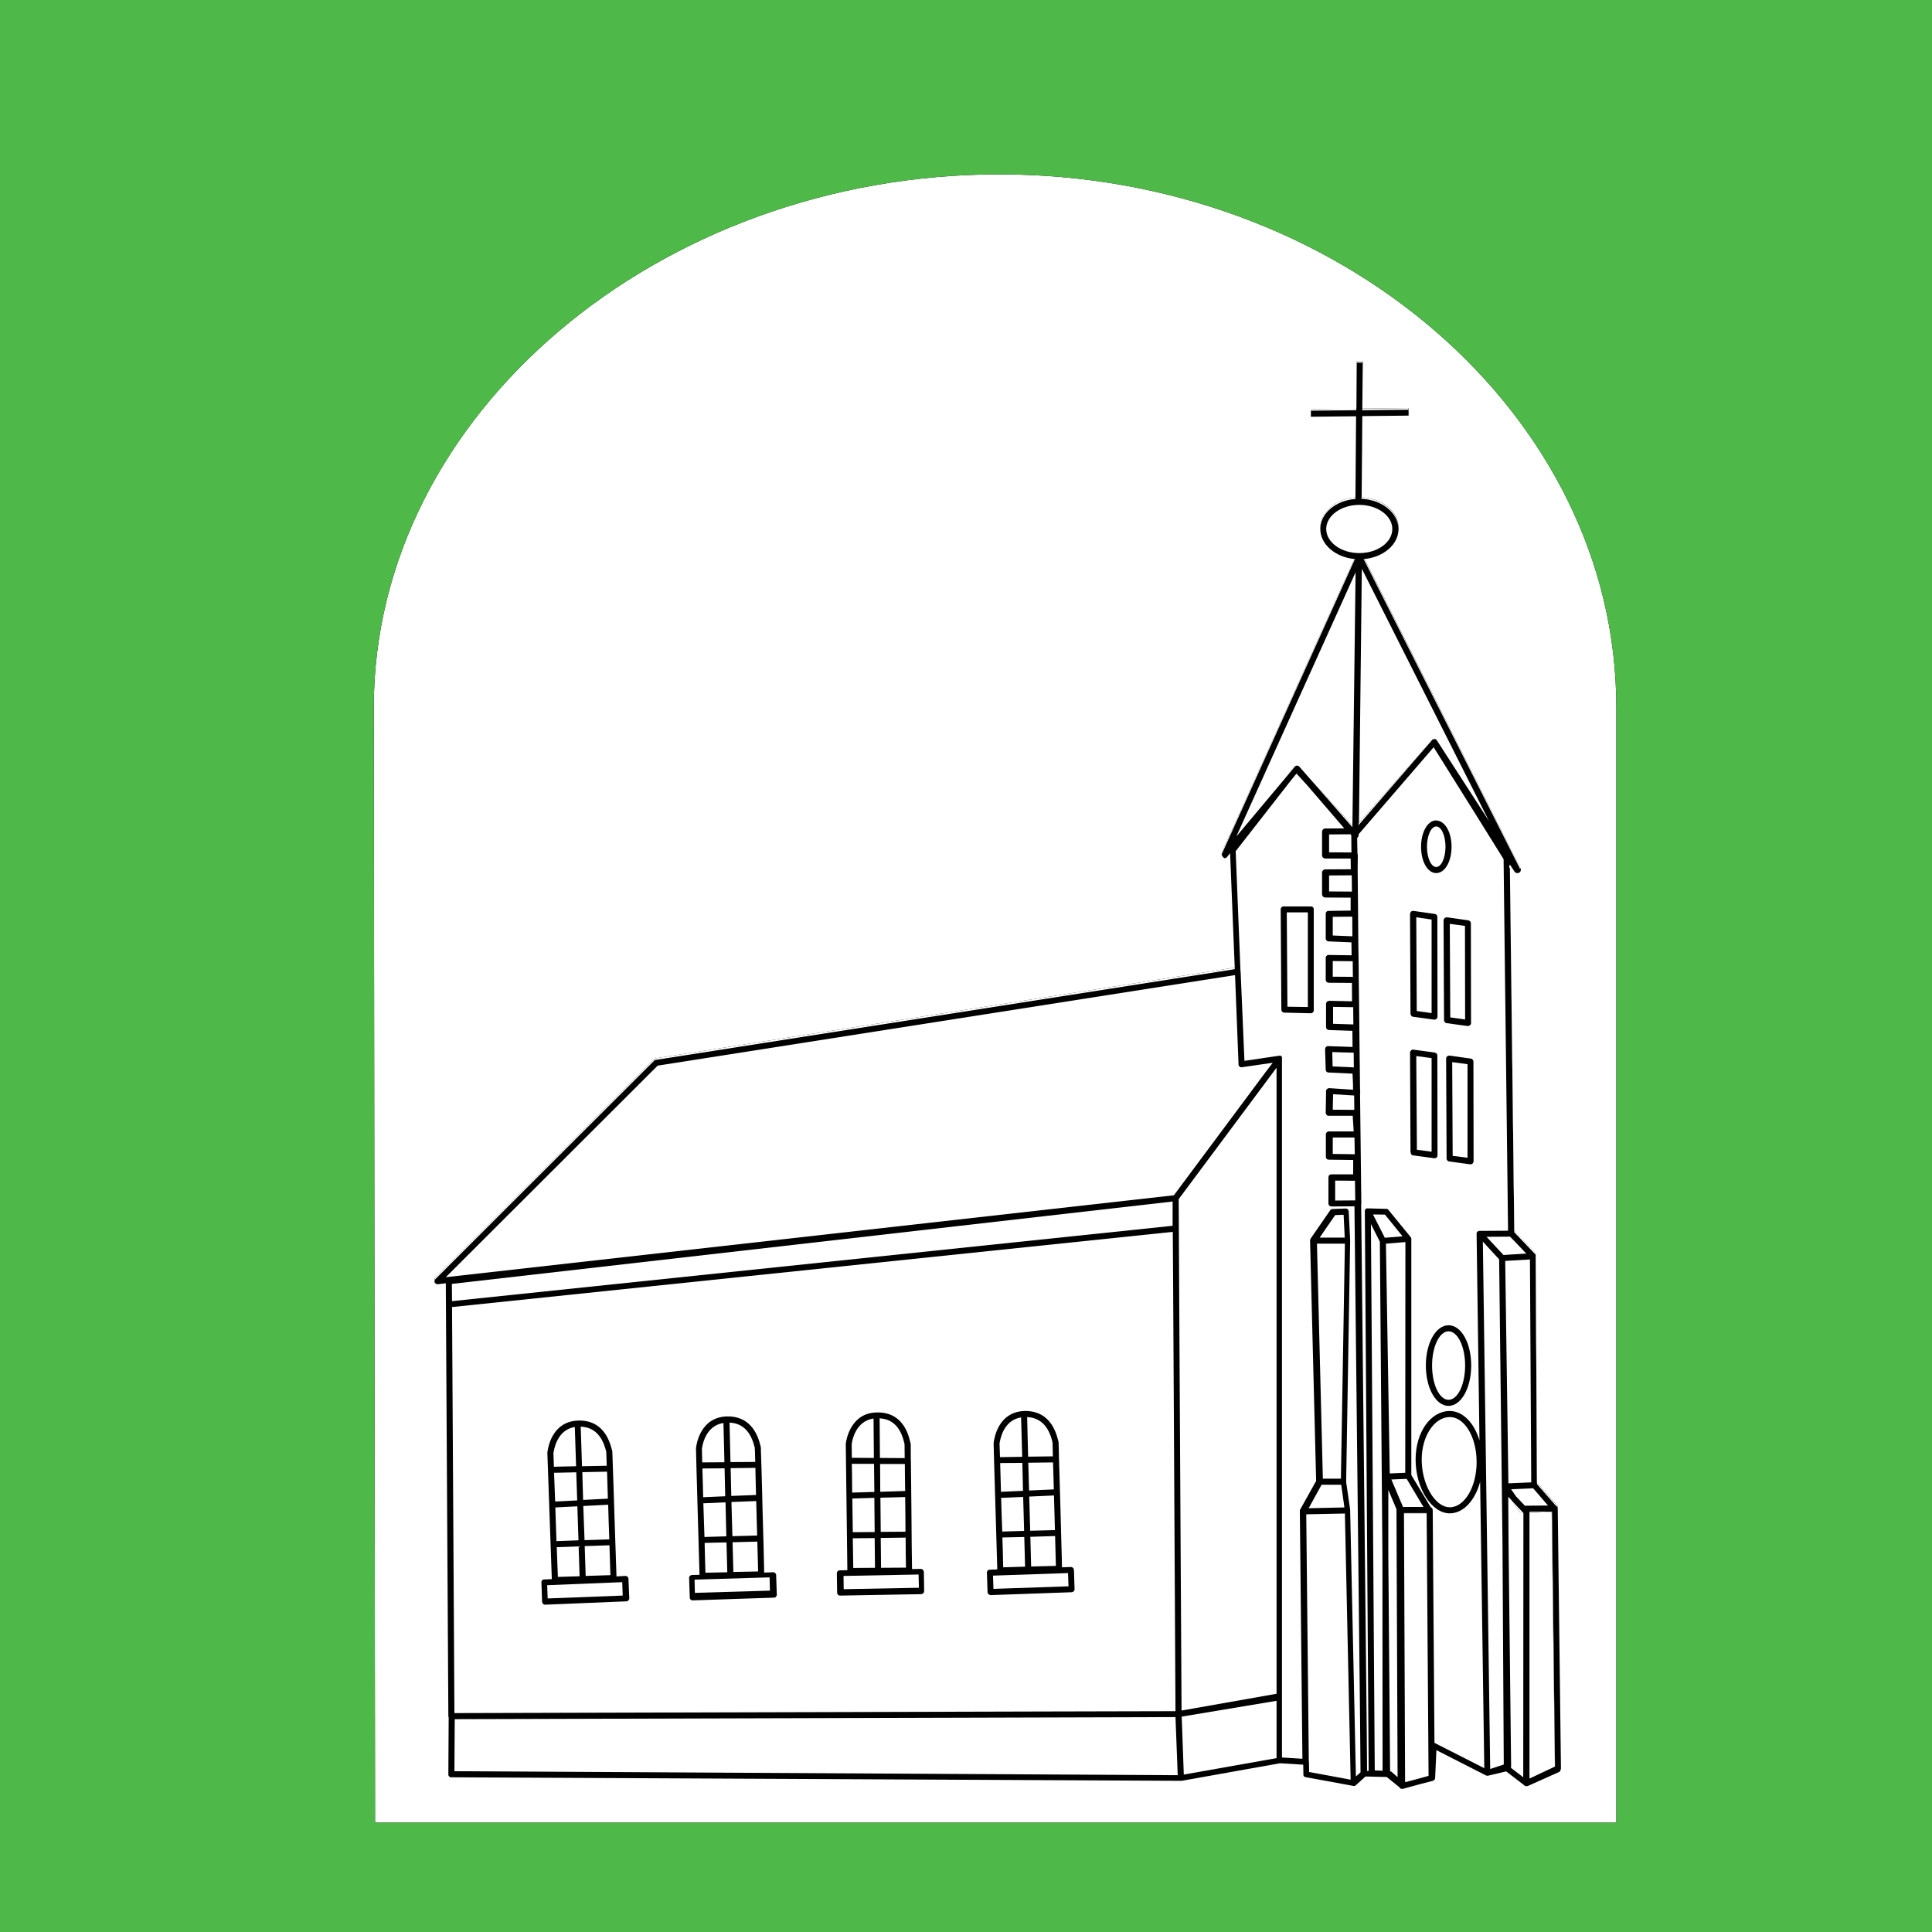 <svg version="1.2" xmlns="http://www.w3.org/2000/svg" viewBox="0 0 1210 1210" width="1210" height="1210">
	<title>21-Kisha-Shen-Ndout-01-svg</title>
	<style>
		.s0 { fill: #000000 } 
		.s1 { fill: #ffffff } 
		.s2 { fill: #4eb848 } 
	</style>
	<g id="Black">
		<path class="s0" d="m0 0h1210v1210h-1210z"/>
	</g>
	<g id="Color">
		<path class="s1" d="m908 887.5c-9.7 0-17.6 12-17.6 26.6 0 15.7 8.4 29.9 17.6 29.9 9.2 0 16.8-12.7 16.8-28.3 0-15.6-7.5-28.2-16.8-28.2z"/>
		<path class="s1" d="m551.8 981.9l15.6-0.1c-0.1-5.6-0.2-12-0.2-18.8l-15.6 0.2z"/>
		<path class="s1" d="m473 915.6c-0.1-4.7-0.2-7.9-0.3-8.8q0-0.1 0-0.2-0.1-0.1-0.1-0.2 0-0.1 0-0.2-0.1-0.1-0.1-0.2c-2.4-9.6-7.6-14.7-15.6-15l0.6 24.7z"/>
		<path class="s1" d="m948.4 771.8l13.1 13.7 0.1 0.1 0.1 0.1q0 0 0 0.1 0 0 0 0 0 0 0 0 0 0 0 0.1 0 0.1 0 0.1 0 0 0 0 0 0 0 0 0 0 0 0l0.1 0.3v0.1q0 0 0 0.1 0 0 0 0.1 0 0 0 0.1 0 0 0 0l0.8 142.8 11.8 13.5q0.2 0.1 0.5 0.3 0.2 0.1 0.4 0.4 0.1 0.2 0.2 0.5 0.1 0.3 0.1 0.6l2 161.9v-0.1l-2-162.8q0-0.3-0.1-0.6-0.1-0.2-0.2-0.5-0.2-0.2-0.4-0.4-0.3-0.2-0.5-0.2l-11.7-13.5-0.8-142.8v-0.3q0-0.1 0-0.1 0 0 0 0 0 0 0 0 0-0.1 0-0.1 0 0 0 0-0.1-0.1-0.1-0.1 0 0 0 0 0-0.1 0-0.1v-0.2q0 0 0 0 0 0 0 0 0-0.1-0.1-0.1 0 0 0 0 0 0 0 0l-13.2-13.9-2.8-229.6z"/>
		<path class="s1" d="m952 544.2c0 0.1 0.1 0.3 0.1 0.4q0.1-0.2 0.1-0.4 0-0.1 0-0.3 0-0.2-0.1-0.3 0-0.2-0.1-0.3l-97.5-193.2h-0.5z"/>
		<path class="s1" d="m365.2 939.4l15.5-0.8c-0.2-6.3-0.4-12.1-0.5-16.9l-15.5 0.3z"/>
		<path class="s1" d="m380 918c-0.2-4.7-0.3-7.9-0.3-8.8q-0.1-0.4-0.2-0.7c-2.5-9.7-7.8-14.7-15.8-15l0.8 24.8z"/>
		<path class="s1" d="m458 936.9l15.5-0.6c-0.2-6.3-0.3-12.2-0.4-17l-15.5 0.2z"/>
		<path class="s1" d="m458.7 962.1l15.5-0.4c-0.2-7.2-0.4-14.7-0.6-21.6l-15.5 0.6z"/>
		<path class="s1" d="m366.1 964.6l15.5-0.5c-0.3-7.3-0.5-14.7-0.7-21.7l-15.6 0.8z"/>
		<path class="s1" d="m875.8 330.9v-0.5c0-10.1-10.3-18.4-23.2-18.9v0.9c12.7 0.5 22.9 8.6 23.2 18.5z"/>
		<path class="s1" d="m441.3 966.3c0.2 6.8 0.3 13.2 0.5 18.7l13.7-0.3-0.5-18.7z"/>
		<path class="s1" d="m848.9 312.5l0.5-51.8-0.5 50.8c-12.4 1-22 9-22 18.9v0.5c0.3-9.6 9.8-17.5 22-18.4z"/>
		<path class="s1" d="m734.4 767.7v-15.2l-451.4 51.6 0.1 10.8 451.3-47.2z"/>
		<path class="s1" d="m639.5 887.7c-11.2 1.8-13.1 13.9-13.5 16.4 0 0.6 0.1 3.7 0.3 8.5l13.9-0.2z"/>
		<path class="s1" d="m453.1 891.2c-11.2 1.7-13.2 13.8-13.5 16.3 0 0.6 0.1 3.7 0.2 8.4l13.9-0.1z"/>
		<path class="s1" d="m848.6 350.1h-0.4l-83 183.8q0 0.2-0.1 0.3 0 0.2 0 0.3 0 0.2 0 0.3 0 0.2 0 0.4 0-0.1 0-0.1 0.1-0.1 0.1-0.1 0 0 0-0.1 0 0 0 0z"/>
		<path class="s1" d="m849.7 227.1h3.7v-0.9h-3.7l-0.3 29.7-28.5 0.4v0.9l28.5-0.3 0.3-29.8z"/>
		<path class="s1" d="m366.8 987l15.5-0.5c-0.2-5.5-0.4-12-0.6-18.7l-15.5 0.5z"/>
		<path class="s1" d="m453.8 919.6l-13.9 0.1c0.2 5 0.3 11.3 0.5 18l13.8-0.6z"/>
		<path class="s1" d="m435 989.3l47-1.4 0.2 8.3-47 1.4z"/>
		<path class="s1" d="m882.1 256.6l0.1 2.8-0.1-3.8-28.9 0.3v1l28.9-0.3z"/>
		<path fill-rule="evenodd" class="s1" d="m736.2 1071.7l-85.2 0.2-366.4 1-1.5-254.3 451.4-47.1 0.2 28zm-342.6-69.4q0.1-0.2 0.2-0.3 0.1-0.2 0.2-0.4 0.1-0.1 0.1-0.3 0-0.2 0-0.4l-0.5-12.1q0-0.4-0.1-0.7-0.2-0.3-0.5-0.6-0.3-0.2-0.6-0.4-0.4-0.1-0.8-0.1l-5.5 0.3c-0.1-4.3-0.7-21.6-1.3-38.8-0.3-10-0.6-19.9-0.9-27.4-0.1-3.7-0.2-6.8-0.3-9 0-1.1-0.1-1.9-0.1-2.5q0-0.2 0-0.5 0-0.2-0.1-0.5 0-0.2-0.1-0.4-0.1-0.3-0.2-0.5 0 0 0.1 0.1 0 0 0 0.1 0 0 0 0.1 0 0 0 0 0-0.1 0-0.1 0-0.1 0-0.1 0-0.1 0-0.2-0.1 0-0.1-0.1c-3.9-15.3-13.6-18.1-21.2-17.8-16.2 0.7-18.7 16.8-19.1 20.1 0 0.2 0 0.5 2.8 79.2l-4.7 0.2q-0.2 0-0.4 0-0.2 0.1-0.4 0.1-0.1 0.1-0.3 0.2-0.1 0.1-0.3 0.3-0.1 0.1-0.2 0.3-0.1 0.1-0.1 0.3-0.1 0.2-0.1 0.3-0.1 0.2 0 0.4l0.4 12.1q0.1 0.4 0.2 0.7 0.2 0.3 0.4 0.6 0.3 0.2 0.6 0.4 0.4 0.1 0.7 0.1h0.1l50.8-2.1q0.2 0 0.4 0 0.2-0.1 0.3-0.2 0.2 0 0.3-0.1 0.2-0.2 0.3-0.3zm-10.3-94.2q0-0.1 0-0.1 0 0 0 0.1zm102.9 91.6q0.1-0.2 0.2-0.3 0.1-0.2 0.1-0.4 0-0.2 0-0.4l-0.4-12.1q0-0.2 0-0.3-0.1-0.2-0.2-0.4 0-0.2-0.2-0.3-0.1-0.2-0.2-0.3-0.1-0.1-0.3-0.2-0.2-0.1-0.3-0.2-0.2-0.1-0.4-0.1-0.2 0-0.4 0l-5.5 0.2c0-4.3-0.5-21.5-1-38.8-0.2-9.9-0.5-19.9-0.7-27.3-0.1-3.7-0.2-6.9-0.3-9-0.1-1.1-0.1-2 0-2.6q0-0.2-0.1-0.4 0-0.3 0-0.5 0-0.2-0.1-0.4-0.1-0.3-0.2-0.5 0.1 0 0.1 0.1 0 0 0 0 0 0.1 0 0.1 0 0 0 0.1 0-0.2-0.1-0.6c-3.8-15.3-13.5-18.2-21.1-18-16.2 0.6-18.9 16.8-19.2 20 0 0.2-0.1 0.5 2.2 79.2l-4.7 0.1h-0.1q-0.4 0.1-0.7 0.2-0.3 0.2-0.6 0.5-0.2 0.3-0.3 0.6-0.2 0.4-0.1 0.7l0.4 12.1q0 0.4 0.1 0.7 0.2 0.3 0.4 0.6 0.3 0.3 0.6 0.4 0.4 0.1 0.7 0.1h0.1l50.8-1.7q0.2 0 0.3 0 0.2-0.1 0.4-0.1 0.2-0.1 0.3-0.2 0.2-0.1 0.3-0.3 0.1-0.1 0.2-0.3zm-9.8-94q-0.1 0-0.1 0 0 0 0.1 0zm101.9 92.1q0.1-0.2 0.2-0.3 0.1-0.1 0.1-0.3 0.1-0.1 0.1-0.3 0.1-0.2 0.1-0.3l-0.2-12.1q0-0.4-0.2-0.7-0.1-0.4-0.4-0.6-0.2-0.3-0.6-0.5-0.3-0.1-0.7-0.1l-5.5 0.1c-0.1-4.3-0.3-21.5-0.4-38.8-0.1-9.9-0.2-19.9-0.3-27.4-0.1-3.7-0.1-6.8-0.1-9v-2.5q0-0.2 0-0.5 0-0.2-0.1-0.5 0-0.2-0.1-0.4-0.1-0.3-0.1-0.5 0 0 0 0.1 0 0 0 0 0 0.1 0.1 0.1 0 0.1 0 0.1l-0.2-0.6c-3.5-15.3-13.2-18.4-20.8-18.2-16.1 0.2-19.1 16.4-19.5 19.6 0 0.2 0 0.5 1 79.2l-4.7 0.1q-0.4 0-0.8 0.1-0.3 0.2-0.6 0.4-0.2 0.3-0.4 0.7-0.1 0.3-0.1 0.7l0.2 12.1q0 0.1 0 0.3 0.1 0.2 0.2 0.4 0 0.2 0.1 0.3 0.1 0.2 0.3 0.3 0.1 0.1 0.3 0.2 0.1 0.1 0.3 0.2 0.2 0.1 0.3 0.1 0.2 0 0.4 0l50.8-0.9q0.2 0 0.3-0.1 0.2 0 0.4-0.1 0.2-0.1 0.3-0.2 0.2-0.1 0.3-0.2zm92.9-0.6q0.3-0.1 0.7-0.2 0.3-0.2 0.6-0.4 0.2-0.3 0.4-0.6 0.1-0.4 0.1-0.8l-0.4-12q-0.1-0.4-0.2-0.8-0.2-0.3-0.5-0.5-0.2-0.3-0.6-0.4-0.4-0.1-0.7-0.1l-5.5 0.2c0-4.3-0.6-21.5-1-38.8-0.3-10-0.6-19.9-0.8-27.4-0.1-3.7-0.2-6.8-0.2-9-0.1-1.1-0.1-2-0.1-2.6q0-0.2 0-0.4-0.1-0.2-0.1-0.5 0-0.2-0.1-0.4-0.1-0.2-0.1-0.5 0 0.1 0 0.1 0 0 0 0.1 0 0 0 0 0.1 0.1 0.1 0.1-0.1-0.1-0.1-0.1 0-0.1 0-0.2 0-0.1 0-0.1-0.1-0.1-0.1-0.2c-3.8-15.3-13.5-18.2-21.1-18-16.2 0.6-18.8 16.8-19.2 20 0 0.3-0.1 0.6 2.3 79.2l-4.7 0.2q-0.4 0-0.8 0.1-0.3 0.2-0.6 0.5-0.2 0.3-0.3 0.6-0.2 0.4-0.1 0.8l0.4 12.1q0 0.3 0.2 0.7 0.1 0.3 0.4 0.5 0.3 0.3 0.6 0.4 0.4 0.2 0.7 0.2h0.1l50.7-1.8zm-8.3-94.8q0 0 0 0 0 0 0 0z"/>
		<path class="s1" d="m534.1 963.4c0.1 6.7 0.2 13.1 0.3 18.6l13.6-0.1-0.2-18.6z"/>
		<path class="s1" d="m659.4 912.1c-0.1-4.6-0.2-7.8-0.2-8.7q-0.1-0.1-0.1-0.2 0-0.1 0-0.2-0.1-0.1-0.1-0.2 0-0.1 0-0.2c-2.4-9.7-7.7-14.7-15.7-15.1l0.6 24.8z"/>
		<path class="s1" d="m284.8 1076.7l-0.2 32.6 453 2.5-1.4-36.4-451.4 1.3z"/>
		<path class="s1" d="m547.6 938.1l-13.8 0.4c0.1 6.9 0.2 14.1 0.3 21.1l13.7-0.1z"/>
		<path class="s1" d="m528.3 987l47-0.9 0.2 8.3-47.1 0.9z"/>
		<path class="s1" d="m621.9 986.8l47-1.6 0.3 8.3-47 1.6z"/>
		<path class="s1" d="m645.8 981.1l15.5-0.4c-0.1-5.5-0.3-12-0.5-18.7l-15.5 0.5z"/>
		<path class="s1" d="m640.8 937.5l-13.8 0.6c0.2 6.8 0.4 14.1 0.7 21.1l13.7-0.4z"/>
		<path class="s1" d="m644.5 933.5l15.5-0.7c-0.2-6.3-0.3-12.1-0.5-16.9l-15.5 0.2z"/>
		<path class="s1" d="m645.2 958.7l15.5-0.4c-0.2-7.3-0.4-14.7-0.6-21.7l-15.5 0.7z"/>
		<path class="s1" d="m627.8 962.9c0.2 6.8 0.4 13.2 0.5 18.7l13.7-0.4-0.5-18.6z"/>
		<path class="s1" d="m566.6 913.2c0-4.7-0.1-7.9-0.1-8.8q0-0.1 0-0.2-0.1-0.1-0.1-0.2 0-0.1 0-0.2-0.1-0.1-0.1-0.2c-2.2-9.7-7.4-14.9-15.4-15.3l0.2 24.8z"/>
		<path class="s1" d="m348.7 969c0.2 6.7 0.5 13.1 0.7 18.6l13.6-0.4-0.6-18.7z"/>
		<path class="s1" d="m361.6 943.4l-13.8 0.7c0.2 6.9 0.5 14.1 0.7 21.1l13.8-0.5z"/>
		<path class="s1" d="m551.6 959.4l15.5-0.1c0-7.3-0.1-14.7-0.2-21.7l-15.5 0.4z"/>
		<path class="s1" d="m360.9 922.1l-13.9 0.3c0.2 5 0.4 11.2 0.7 18l13.8-0.7z"/>
		<path class="s1" d="m459.3 984.5l15.5-0.3c-0.1-5.6-0.3-12-0.5-18.7l-15.5 0.4z"/>
		<path class="s1" d="m551.3 934.3l15.6-0.5c-0.1-6.3-0.2-12.1-0.2-16.9h-15.5z"/>
		<path class="s1" d="m547.4 916.8h-13.9c0.1 5 0.2 11.2 0.2 18l13.9-0.4z"/>
		<path class="s1" d="m360 893.7c-11.1 1.8-13 13.9-13.4 16.5 0 0.6 0.2 3.6 0.3 8.4l13.9-0.3z"/>
		<path class="s1" d="m342.7 992.8l47-1.9 0.3 8.4-47 1.8z"/>
		<path class="s1" d="m547.1 888.4c-11.2 1.6-13.4 13.6-13.7 16.2 0 0.6 0 3.7 0.1 8.4l13.8 0.1z"/>
		<path class="s1" d="m917.6 638.5l-0.1-58.6-9.5-1.3 0.3 58.6 9.3 1.3z"/>
		<path class="s1" d="m281 1075.5l-0.2 34.7 0.2-34.7z"/>
		<path class="s1" d="m932.9 782.2l-4.2-4.6 4.6 330.3 8.5-2.8-0.8-138.4-2.1-178-6-6.5z"/>
		<path class="s1" d="m454.4 940.9l-13.9 0.6c0.2 6.8 0.5 14.1 0.7 21.1l13.7-0.4z"/>
		<path class="s1" d="m899.5 543c-3.2 0-5.8-5.7-5.8-12.7 0-7 2.6-12.7 5.8-12.7 3.2 0 5.8 5.7 5.8 12.7 0 7-2.6 12.7-5.8 12.7z"/>
		<path class="s1" d="m909.5 665.2l0.3 58.7 9.3 1.2v-58.6l-9.6-1.3z"/>
		<path class="s1" d="m640.3 916.2l-13.9 0.1c0.1 5 0.3 11.3 0.5 18l13.8-0.6z"/>
		<path fill-rule="evenodd" class="s1" d="m927 928.1l2.6 179.3-30.9-15.7q0-0.1-0.1-0.1 0 0 0 0-0.1 0-0.1-0.1-0.1 0-0.1 0l-1.1-145.8q0-0.3-0.1-0.6-0.1-0.3-0.3-0.5-0.2-0.2-0.4-0.4-0.2-0.2-0.5-0.3l-12.1-20.1v-148.2q0-0.1 0-0.1-0.1-0.1-0.1-0.1 0-0.1 0-0.1 0-0.1 0-0.1-0.1-0.1-0.1-0.1 0-0.1-0.1-0.1 0-0.1 0-0.1-0.1-0.1-0.1-0.1l-13.9-17q-0.1-0.2-0.2-0.3-0.2-0.2-0.4-0.2-0.2-0.1-0.4-0.2-0.2 0-0.4 0l-11.6-0.3h-0.3l-0.4 0.1h-0.1l-0.2 0.1q0 0.1-0.1 0.1 0 0 0 0-0.1 0.1-0.1 0.1 0 0-0.1 0l-0.1 0.1q0 0.1 0 0.1 0 0-0.1 0.1 0 0 0 0-0.1 0.1-0.1 0.1 0 0.1 0 0.1-0.1 0.1-0.1 0.1 0 0.1 0 0.1-0.1 0-0.1 0.1v0.1q0 0 0 0.1 0 0 0 0.1 0 0 0 0.1 0 0 0 0.1v0.1l2.4 350.5h-1l-0.2-25.4-3.5-329.4q0-0.1 0-0.1 0-0.1 0.1-0.2 0-0.1 0-0.2 0-0.1 0-0.1c0-2.1-0.4-31.6-0.8-68.8q0-0.1 0.1-0.2 0 0 0-0.1 0-0.1 0-0.2 0 0 0-0.1l-0.1-2.4c-0.1-7.8-0.2-16.1-0.3-24.4-0.1-9.4-0.2-19-0.3-28.5l-0.2-15.3c0-5.9-0.1-11.8-0.2-17.6l-0.1-7.7c-0.1-17.1-0.3-32.5-0.4-44.2l0.1-8.3q0-0.1 0-0.2 0-0.1 0-0.3-0.1-0.1-0.1-0.2-0.1-0.1-0.1-0.3c-0.1-4.3-0.2-7.7-0.2-10.2l0.2-0.1 0.2-0.2q0.1-0.2 0.2-0.3 0.1-0.2 0.2-0.3 0.1-0.2 0.1-0.4 0-0.1 0-0.3v-0.6l47-54.5c12.7 20.2 41 65.5 43.8 70.1l2.8 232.7-17.9 0.1h-0.3l-0.3 0.1-0.2 0.1-0.3 0.1c-0.1 0.1-0.1 0.2-0.2 0.2q0 0 0 0.1-0.1 0-0.1 0 0 0 0 0.1 0 0-0.1 0 0 0.1 0 0.1 0 0 0 0-0.1 0.1-0.1 0.1 0 0 0 0.1 0 0 0 0-0.1 0-0.1 0 0 0 0 0.1 0 0 0 0v0.1q0 0 0 0 0 0.1 0 0.1-0.1 0-0.1 0.1 0 0 0 0v0.4l1.8 129.4c-3.3-10.9-10.4-18.4-18.6-18.4-12 0-21.4 13.3-21.4 30.4 0 18 10 33.7 21.4 33.7 8.6 0 15.9-8.2 19-19.7zm-19.8-47.6c7.9 0 14.2-11.1 14.2-25.3 0-14.1-6.2-25.2-14.2-25.2-7.9 0-14.2 11.1-14.2 25.2 0 14.2 6.3 25.3 14.2 25.3zm15.6-215.7q0-0.3-0.1-0.6-0.2-0.3-0.4-0.6-0.2-0.2-0.5-0.4-0.3-0.2-0.6-0.2l-13.4-1.9h-0.2q-0.4 0-0.8 0.2-0.3 0.1-0.6 0.4-0.2 0.3-0.4 0.6-0.1 0.4-0.1 0.8l0.3 62.5q0 0.3 0.1 0.6 0.1 0.3 0.4 0.6 0.2 0.3 0.5 0.4 0.3 0.2 0.6 0.2l13.1 1.8h0.3q0.4 0 0.7-0.1 0.4-0.2 0.6-0.4 0.3-0.3 0.4-0.7 0.2-0.3 0.2-0.7l-0.1-62.4zm-1.6-86.5q0-0.4-0.1-0.7-0.1-0.3-0.4-0.5-0.2-0.3-0.5-0.5-0.3-0.1-0.6-0.2l-13.3-1.9q-0.2 0-0.4 0-0.2 0-0.4 0.1-0.2 0.1-0.4 0.2-0.2 0.1-0.3 0.2-0.2 0.1-0.3 0.3-0.1 0.1-0.2 0.3-0.1 0.2-0.1 0.4-0.1 0.2-0.1 0.4l0.3 62.5q0 0.4 0.2 0.7 0.1 0.3 0.3 0.6 0.2 0.2 0.5 0.4 0.3 0.2 0.7 0.2l13.1 1.8h0.2q0.4 0 0.7-0.2 0.4-0.1 0.6-0.4 0.3-0.2 0.5-0.6 0.1-0.3 0.1-0.7l-0.1-62.4zm-21.7-64.5c-5.3 0-9.5 7.3-9.5 16.5 0 9.3 4.1 16.5 9.5 16.5 5.4 0 9.6-7.2 9.6-16.5 0-9.2-4.2-16.4-9.6-16.4zm-16 57.5q-0.1 0.1-0.2 0.3-0.1 0.2-0.1 0.4-0.1 0.2-0.1 0.4l0.3 62.5q0 0.3 0.2 0.7 0.1 0.3 0.3 0.6 0.2 0.2 0.5 0.4 0.3 0.1 0.7 0.2l13.1 1.8h0.2q0.4 0 0.7-0.2 0.4-0.1 0.7-0.4 0.2-0.2 0.4-0.6 0.1-0.3 0.1-0.7l-0.1-62.4q0-0.4-0.1-0.7-0.1-0.3-0.3-0.6-0.3-0.2-0.6-0.4-0.3-0.2-0.6-0.2l-13.3-1.9q-0.2 0-0.4 0-0.2 0-0.4 0.1-0.2 0-0.4 0.1-0.2 0.1-0.3 0.2-0.2 0.2-0.3 0.4zm0 150.4q0 0.4 0.1 0.7 0.1 0.3 0.3 0.6 0.2 0.3 0.5 0.4 0.3 0.2 0.7 0.2l13.1 1.8h0.2q0.4 0 0.7-0.1 0.4-0.2 0.7-0.4 0.2-0.3 0.4-0.6 0.1-0.4 0.1-0.8l-0.1-62.4q0-0.3-0.1-0.6-0.1-0.4-0.3-0.6-0.3-0.3-0.6-0.4-0.3-0.2-0.6-0.3l-13.3-1.8q-0.4-0.1-0.8 0-0.4 0.1-0.7 0.4-0.3 0.3-0.5 0.7-0.2 0.3-0.2 0.7l0.3 62.5z"/>
		<path class="s1" d="m881 926.2l-9.6 0.4 7.3 17.2h12.8l-10.5-17.6z"/>
		<path class="s1" d="m887 661.4l0.4 58.7 9.2 1.2v-58.6l-9.6-1.3z"/>
		<path class="s1" d="m896.6 634.5v-58.6l-9.6-1.4 0.3 58.7 9.3 1.3z"/>
		<path class="s1" d="m819.1 630.7v-59.3h-13.2l0.4 59.1 12.8 0.2z"/>
		<path class="s1" d="m907.2 876.7c-5.7 0-10.3-9.6-10.3-21.5 0-11.8 4.6-21.4 10.3-21.4 5.8 0 10.4 9.6 10.4 21.4 0 11.9-4.6 21.5-10.4 21.5z"/>
		<path class="s1" d="m409.7 664.3q0.1-0.1 0.2-0.2 0.1-0.1 0.3-0.2 0.1 0 0.2-0.1 0.2 0 0.3 0l362.6-56.8v-1l-362.6 56.8q-0.1 0-0.2 0.1-0.2 0-0.3 0.1-0.1 0.1-0.2 0.1-0.2 0.1-0.3 0.2l-137 136.8q-0.1 0.2-0.2 0.4-0.2 0.2-0.2 0.5-0.1 0.2-0.1 0.4 0 0.3 0.1 0.5 0-0.1 0-0.2 0.1-0.1 0.1-0.2 0.1-0.1 0.2-0.2 0.1-0.1 0.1-0.2z"/>
		<path class="s1" d="m797.1 665.6l-19.3 2.8q0 0-0.1 0 0 0-0.1 0 0 0-0.1 0 0 0-0.1 0-0.1 0-0.3 0-0.1-0.1-0.2-0.1-0.2-0.1-0.3-0.1-0.1-0.1-0.3-0.2 0-0.1-0.1-0.1 0-0.1-0.1-0.2 0 0-0.1-0.1 0 0-0.1-0.1 0-0.1-0.1-0.2 0-0.1 0-0.2-0.1 0-0.1-0.1 0-0.1 0-0.2v-0.2l-2.2-55.9-361.6 56.7-132.7 132.5 456-51.3 57.4-77.1z"/>
		<path fill-rule="evenodd" class="s1" d="m777 608.6q0-0.1 0-0.1 0-0.1 0-0.1-0.1-0.1-0.1-0.2 0 0 0-0.1l-3-75 35.2-45.1 2.9-3.5 6.5 7.1 23.4 27.2-12 0.1q-0.4 0-0.7 0.1-0.4 0.2-0.6 0.5-0.3 0.2-0.4 0.6-0.2 0.3-0.2 0.7v15q0 0.4 0.2 0.7 0.1 0.4 0.4 0.6 0.2 0.3 0.6 0.4 0.3 0.2 0.7 0.2h16l0.1 6.7-16.1 0.1q-0.4 0-0.7 0.1-0.4 0.2-0.6 0.5-0.3 0.2-0.4 0.6-0.2 0.3-0.2 0.7v13.8q0 0.4 0.2 0.7 0.1 0.3 0.4 0.6 0.2 0.3 0.6 0.4 0.3 0.2 0.7 0.2l16 0.1v8.1l-13.7 0.2q-0.4 0-0.8 0.1-0.3 0.1-0.6 0.4-0.2 0.3-0.4 0.6-0.1 0.4-0.1 0.7v15.4q0 0.4 0.1 0.7 0.1 0.4 0.4 0.6 0.2 0.3 0.6 0.4 0.3 0.2 0.7 0.2l14.3 0.6 0.1 8.1-14.3-0.2q-0.2 0-0.4 0-0.2 0.1-0.4 0.1-0.1 0.1-0.3 0.2-0.1 0.1-0.3 0.3-0.1 0.1-0.2 0.2-0.1 0.2-0.2 0.4-0.1 0.1-0.1 0.3 0 0.2 0 0.4v13.6q0 0.4 0.1 0.7 0.2 0.4 0.4 0.6 0.3 0.3 0.6 0.4 0.4 0.2 0.8 0.2l14.5 0.1 0.1 11.5-14.4-0.3q-0.2 0-0.3 0.1-0.2 0-0.4 0.1-0.2 0-0.3 0.1-0.2 0.1-0.3 0.3-0.2 0.1-0.3 0.3-0.1 0.1-0.1 0.3-0.1 0.2-0.2 0.3 0 0.2 0 0.4v14.5q0 0.4 0.1 0.7 0.2 0.4 0.4 0.6 0.3 0.3 0.6 0.4 0.4 0.2 0.7 0.2l14.7 0.5 0.1 10.1-15.2-0.5q-0.2 0-0.4 0-0.2 0-0.4 0.1-0.2 0.1-0.3 0.2-0.2 0.1-0.3 0.2-0.2 0.2-0.3 0.3-0.1 0.2-0.1 0.4-0.1 0.1-0.1 0.3-0.1 0.2-0.1 0.4l0.4 12.8q0 0.3 0.1 0.7 0.2 0.3 0.4 0.6 0.3 0.2 0.6 0.4 0.3 0.1 0.7 0.1l15 0.7 0.3 6.8v3.3l-14.9-1h-0.1q-0.3 0-0.7 0.2-0.4 0.1-0.6 0.4-0.3 0.2-0.5 0.6-0.1 0.3-0.1 0.7v1.9l-0.2 11.7q0 0.4 0.2 0.7 0.1 0.3 0.4 0.6 0.2 0.3 0.6 0.4 0.3 0.1 0.7 0.1h15l0.6 9.6v0.2h-15.6q-0.4 0-0.7 0.2-0.3 0.1-0.6 0.4-0.3 0.3-0.4 0.6-0.2 0.3-0.1 0.7v13.9q0 0.4 0.1 0.8 0.1 0.3 0.4 0.6 0.3 0.2 0.6 0.4 0.4 0.1 0.7 0.1l15.3 0.2v9h-13.6q-0.4 0-0.8 0.1-0.3 0.1-0.6 0.4-0.2 0.3-0.4 0.6-0.1 0.4-0.1 0.8v16.3q0 0.3 0.1 0.7 0.2 0.3 0.4 0.6 0.3 0.3 0.6 0.4 0.4 0.1 0.8 0.2l14.4-0.1 3.5 320.7 0.3 33.8-2.9 2.6-3.6-166.8q0-0.1 0-0.1 0 0 0 0 0 0 0 0 0 0 0-0.1v-0.1l-2.5-17.3v-0.3l2.5-151v-0.1l-0.9-18.1q0-0.4-0.2-0.7-0.1-0.3-0.4-0.6-0.3-0.2-0.6-0.4-0.3-0.1-0.7-0.1l-8.2 0.3q-0.2 0-0.4 0-0.2 0.1-0.4 0.2-0.2 0.1-0.4 0.3-0.1 0.1-0.3 0.3l-12.3 17.8q0 0.1 0 0.1-0.1 0.1-0.1 0.1 0 0.1 0 0.1-0.1 0.1-0.1 0.2v0.1q0 0 0 0 0 0.1 0 0.1 0 0.1-0.1 0.1 0 0.1 0 0.1v0.2l3.8 150.6-10.1 18.1v0.1q0 0 0 0.1 0 0-0.1 0 0 0.1 0 0.1 0 0.1 0 0.1v0.1q0 0.1 0 0.1 0 0.1 0 0.1 0 0.1 0 0.1 0 0.1 0 0.1l1.6 155-12.8-0.8v-437.8q0-0.1 0-0.1 0.1-0.1 0.1-0.1 0-0.1-0.1-0.1 0-0.1 0-0.1v-0.2q0-0.1 0-0.1 0 0 0-0.1 0 0 0 0-0.1-0.1-0.1-0.1v-0.2q0-0.1 0-0.1 0 0-0.1 0 0-0.1 0-0.1-0.1 0-0.1-0.1l-0.1-0.1-0.1-0.1-0.2-0.1h-0.1-1l-21.7 3.2zm25.4-40.1q-0.1 0.2-0.2 0.3 0 0.2-0.1 0.4 0 0.2 0 0.4l0.4 62.7q0 0.4 0.2 0.8 0.1 0.3 0.4 0.6 0.3 0.2 0.6 0.4 0.4 0.1 0.7 0.1l16.6 0.4q0.4 0 0.7-0.2 0.3-0.1 0.6-0.4 0.3-0.3 0.4-0.6 0.2-0.4 0.1-0.7v-63.2q0-0.3-0.1-0.7-0.1-0.3-0.4-0.6-0.3-0.3-0.6-0.4-0.4-0.1-0.7-0.1h-17q-0.2-0.1-0.4 0-0.2 0-0.4 0.1-0.1 0.1-0.3 0.2-0.1 0.1-0.3 0.2-0.1 0.1-0.2 0.3z"/>
		<path class="s1" d="m946.4 932.7l3.1 4.5 5.7 6q0.1-0.1 0.2-0.1 0.1 0 0.2-0.1 0.1 0 0.2 0 0.1 0 0.2 0l13.5-0.1-9.3-10.8z"/>
		<path class="s1" d="m741.4 1111.4l58.1-10.3v-35.9l-59.4 9.9 1.3 36.3z"/>
		<path class="s1" d="m858.6 766.6l2.4 342.2 4.9 0.2-0.1-134.7-1.6-196.6-5.6-11.1z"/>
		<path class="s1" d="m740 1071.3l59.5-10.5v-392.1l-61.3 82.3 0.4 74.6 1.4 245.7z"/>
		<path fill-rule="evenodd" class="s1" d="m1012.3 442.9v698.6h-777.4l-0.8-698.6c0-183.6 179.1-333.7 391.7-333.7 212.6 0 386.5 150.2 386.5 333.7zm-35.5 666.6q0.2-0.1 0.3-0.3 0.2-0.2 0.2-0.4 0.1-0.3 0.1-0.5 0.1-0.1 0.1-0.2 0.1-0.1 0.1-0.2 0-0.1 0-0.2 0-0.1 0-0.2v-1l-2-162.8q0-0.2-0.1-0.5-0.1-0.3-0.2-0.5-0.2-0.3-0.4-0.4-0.3-0.2-0.5-0.3l-11.8-13.5-0.8-142.8q0 0 0 0 0-0.1 0-0.1 0-0.1 0-0.1 0-0.1 0-0.1 0 0 0 0 0 0 0-0.1 0 0 0 0 0 0 0 0 0-0.1 0-0.1 0 0-0.1 0 0-0.1 0-0.1 0 0 0-0.1v-0.1q0 0 0 0 0 0 0 0 0 0-0.1-0.1 0 0 0 0 0 0 0 0 0 0 0-0.1 0 0 0 0-0.1 0-0.1 0l-0.1-0.1-13-13.7-2.8-229.5 3.1 4.7c0.4 0.4 0.9 0.7 1.5 0.7 0.6 0.1 1.1-0.1 1.6-0.5 0.4-0.4 0.7-0.9 0.7-1.5 0.1-0.5-0.1-1.1-0.5-1.5l-97.4-193.2c12-1.2 21.3-9.2 21.3-18.8v-0.9c0-10.1-10.3-18.4-23.1-18.9l0.4-50.9 29-0.3v-4.7l-29 0.3 0.3-28.8v-0.9h-3.8l-0.2 29.8-28.5 0.3v4.7l28.3-0.3-0.4 50.8c-12.4 1-22 9.1-22 18.9v0.9c0 9.6 9.3 17.6 21.3 18.8l-83 183.8q-0.1 0.5-0.1 1.1 0.1 0.5 0.3 1 0.3 0.5 0.7 0.9 0.4 0.4 0.9 0.6 0.2 0 0.4-0.1 0.2 0 0.4-0.1 0.2-0.1 0.3-0.2 0.2-0.1 0.3-0.3l2-2.4 2.9 71.6-362.6 56.8q-0.2 0-0.3 0.1-0.2 0-0.3 0.1-0.1 0.1-0.2 0.1-0.1 0.1-0.2 0.2l-137 136.8q-0.2 0.2-0.3 0.4-0.2 0.2-0.2 0.5-0.1 0.2-0.1 0.4 0 0.3 0.1 0.5-0.1 0.4-0.1 0.9 0.1 0.4 0.4 0.8 0.3 0.3 0.7 0.5 0.4 0.2 0.8 0.2h0.2l5-0.6 1.6 271.1q0 0.1 0 0.2 0 0.1 0.1 0.2 0 0.1 0 0.2 0 0.1 0.1 0.2l-0.2 34.6v1q0 0.2 0 0.4 0 0.2 0.1 0.4 0.1 0.1 0.2 0.3 0.1 0.1 0.2 0.3 0.2 0.1 0.3 0.2 0.2 0.1 0.3 0.2 0.2 0 0.4 0.1 0.2 0 0.3 0l457.2 2.2h0.3l61.6-11 14.5 0.9 0.1 6q0 0 0 0 0 0 0 0.1 0 0 0 0 0 0 0 0.1v0.1q0 0 0 0 0 0.1 0 0.1 0 0 0 0 0 0.1 0 0.1v0.1q0 0 0 0 0 0.1 0 0.1 0 0 0.1 0 0 0.1 0 0.1v0.1l0.1 0.2 0.1 0.1 0.2 0.2 0.1 0.1 0.2 0.1h0.1l0.2 0.1 0.3 0.1 29.9 5.5h1l0.1-0.1 0.2-0.1 0.1-0.1 0.1-0.1 6.1-5.5 13.3 0.3 7.5 6.1q0.1 0 0.1 0.1 0.1 0 0.1 0.1 0.1 0 0.1 0 0.1 0 0.1 0.1 0.1 0.1 0.1 0.2 0.1 0.1 0.2 0.2 0 0.1 0.1 0.1 0.1 0.1 0.2 0.2 0.1 0.1 0.3 0.2 0.1 0 0.3 0.1 0.1 0 0.3 0 0.1 0.1 0.3 0.1 0 0 0.1 0 0.1 0 0.1 0 0.1-0.1 0.1-0.1 0.1 0 0.2 0l10.2-2.8 8.5-2.2q0.3-0.1 0.5-0.3 0.3-0.1 0.5-0.4 0.2-0.2 0.3-0.5 0.1-0.3 0.1-0.6l0.8-17.4 31 15.8 0.3 0.1q0.1 0 0.1 0.1 0.1 0 0.2 0 0 0 0.1 0 0.1 0 0.1 0h0.1q0.1 0 0.1 0 0.1 0 0.1 0 0.1 0 0.1 0 0.1 0 0.1 0l11.4-2.7 11.2 8.6q0.1 0.2 0.3 0.3 0.1 0.1 0.3 0.2 0.1 0.1 0.3 0.1 0.2 0.1 0.3 0h1l19.7-8.8q0.3-0.1 0.4-0.3z"/>
		<path class="s1" d="m836.2 761l-9.7 14.1h15.7l-0.7-14.3-5.3 0.2z"/>
		<path class="s1" d="m878.4 774.3l-11-13.6-7.5-0.1 7.4 14.6c1.4-0.1 4.6-0.4 11.1-0.9z"/>
		<path class="s1" d="m955.9 785.1l-8.3-8.7-1.9-1.9-14.7 0.1 10.6 11.4c1.5-0.1 5.2-0.3 14.3-0.9z"/>
		<path class="s1" d="m880.1 922.4l0.1-144.5-12.2 1c0.3 15.4 2.1 127.7 2.4 143.9z"/>
		<path class="s1" d="m880.3 777.9l-12.3 1z"/>
		<path class="s1" d="m942.7 789.7c0.2 15.3 1.8 123.4 2 139.3l14.3-0.6-0.8-139.6z"/>
		<path class="s1" d="m942.7 789.7l15.5-0.9c-5.5 0.3-12.4 0.7-15.5 0.9z"/>
		<path class="s1" d="m869.5 933.1v41.2l1.1 135q0.2 0.1 0.3 0.1 0.1 0 0.3 0.1 0.1 0 0.2 0.1 0.1 0.1 0.2 0.2l3.7 3.2-0.7-167.8z"/>
		<path class="s1" d="m824.8 778.9l3.7 147.2h11.3l2.5-147.2h-17.5z"/>
		<path class="s1" d="m819.6 944.6l22.4-0.5-2-14.2h-12.3l-8.1 14.7z"/>
		<path class="s1" d="m819.9 1109.8l26 4.8-3.6-166.7-14.6 0.3-9.6 0.2 1.6 154.8q0 0 0.1 0.1 0 0.1 0 0.1 0 0.1 0 0.1 0 0.1 0 0.2z"/>
		<path class="s1" d="m872 331.3c0-8.3-9.3-15.1-20.7-15.1-11.4 0-20.7 6.8-20.7 15.1 0 8.3 9.3 15.1 20.7 15.1 11.4 0 20.7-6.7 20.7-15.1z"/>
		<path class="s1" d="m834.9 685.3l-0.2 9.7 13.5 0.1-0.1-9-13.2-0.8z"/>
		<path class="s1" d="m836.2 739.4v12.5l12.6-0.1-0.2-12.3-12.4-0.1z"/>
		<path class="s1" d="m832.4 548.3v10l14.3 0.1-0.1-10.2-14.2 0.1z"/>
		<path class="s1" d="m834.7 574.2v11.7l12.3 0.5-0.1-12.3-12.2 0.1z"/>
		<path class="s1" d="m834.4 658.9l0.2 9 13.3 0.6-0.1-9.2-13.4-0.4z"/>
		<path class="s1" d="m834.7 601.9v9.8l12.6 0.1-0.1-9.8-12.5-0.1z"/>
		<path class="s1" d="m834.9 630.6v10.6l12.7 0.4-0.1-10.8-12.6-0.2z"/>
		<path class="s1" d="m845.8 522.5l-13.4 0.1v11.2l14 0.1-0.1-10.8-0.5-0.6z"/>
		<path class="s1" d="m834.7 712.4v10.3l13.8 0.2-0.2-10.5h-13.6z"/>
		<path class="s1" d="m849 358.4l-74.7 165.5 32.1-38.3 4.2-5.3q0.1-0.2 0.3-0.3 0.1-0.2 0.3-0.3 0.2-0.1 0.4-0.1 0.2-0.1 0.4-0.1h0.4q0.2 0 0.4 0.1 0.2 0 0.4 0.1 0.1 0.1 0.3 0.2 0.2 0.1 0.3 0.3l7.8 8.9 25.4 27.9z"/>
		<path class="s1" d="m810.6 480.2l-4.2 5.3 4.5-5.3q0.1-0.2 0.3-0.3 0.1-0.1 0.3-0.2 0.2-0.1 0.3-0.1 0.2-0.1 0.4-0.1h-0.2q-0.2 0-0.4 0.1-0.2 0-0.4 0.1-0.2 0.1-0.3 0.2-0.2 0.2-0.3 0.3z"/>
		<path class="s1" d="m821.6 489.1l25.4 29v-1.1l-25.4-27.9z"/>
		<path class="s1" d="m896.9 463.5l0.1-0.2q0.2-0.1 0.3-0.2 0.2-0.1 0.4-0.1 0.1-0.1 0.3-0.1 0.2 0 0.4 0 0.1-0.1 0.3-0.1 0.1 0.1 0.2 0.1 0.2 0 0.3 0.1 0.2 0.1 0.3 0.2c0 0.1 0.3 0.4 0.4 0.5l32.7 50.6-79.7-158.1-1.8 159.1z"/>
		<path class="s1" d="m897.4 463.1l-0.2 0.1z"/>
		<path class="s1" d="m851.1 515.3v1.2l45.8-53 0.2-0.2-0.2 0.2z"/>
		<path class="s1" d="m899.6 463.3l0.2 0.2z"/>
		<path class="s1" d="m899.5 463.2l-0.2-0.1z"/>
		<path class="s1" d="m851.1 516.5v-1.2l-0.3 0.3v1.3l0.3-0.4z"/>
		<path class="s1" d="m880 1116.1l7.9-2 6.8-1.9-1.2-164.4h-14.2c0.1 19 0.6 148.5 0.7 168.3z"/>
		<path class="s1" d="m879.3 947.6v0.2h14.2v-0.2z"/>
		<path class="s1" d="m880 1116.2l7.9-2.2-7.9 2z"/>
		<path class="s1" d="m954.1 951.6v-3.9h-0.7q-0.2 0-0.5 0-0.2-0.1-0.4-0.2-0.2-0.1-0.3-0.2-0.2-0.2-0.4-0.4l-5.2-7.4-2-2.1 0.2 29.1 1.6 139.6q0 0.1 0 0.3 0 0.1 0 0.2-0.1 0.1-0.1 0.2-0.1 0.2-0.1 0.3l7.8 6z"/>
		<path class="s1" d="m946.6 939.6l5.3 7.4q0.1 0.2 0.3 0.3 0.1 0.2 0.3 0.3 0.2 0.1 0.4 0.1 0.3 0.1 0.5 0.1h0.7v-0.2z"/>
		<path class="s1" d="m957.9 947.6v166.3l15.9-7.5-2-159.5z"/>
		<path class="s1" d="m957.9 946.8v0.8l13.9-0.7v-0.2l-13.9 0.1z"/>
		<path class="s1" d="m973.8 1106.4l0.1-0.1-1.9-159.4h-0.2l2 159.5z"/>
		<path class="s1" d="m972 946.9v-0.2h-0.2v0.2h0.2z"/>
		<path fill-rule="evenodd" class="s2" d="m1210 0v1210h-1210v-1210zm-197.7 442.9c0-183.5-173.9-333.7-386.5-333.7-212.6 0-391.7 150.2-391.7 333.7l0.8 698.6h777.4z"/>
	</g>
</svg>